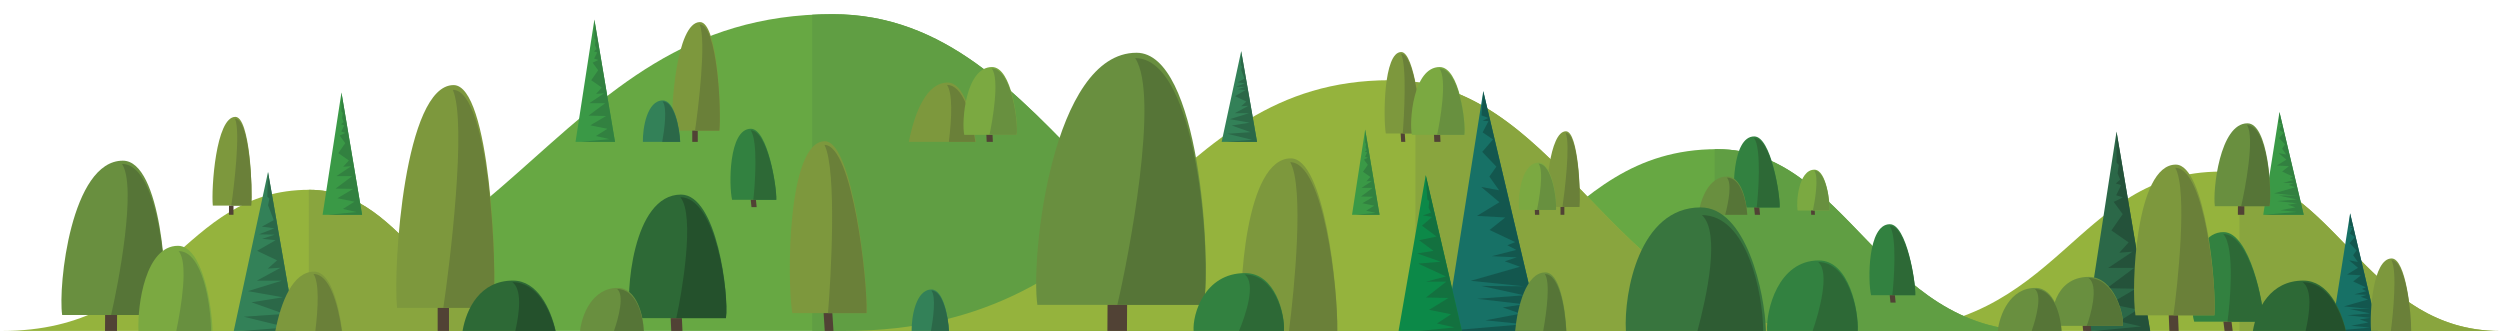 <svg xmlns="http://www.w3.org/2000/svg" xmlns:xlink="http://www.w3.org/1999/xlink" width="961" height="128" viewBox="0 0 961 128">
    <defs>
        <path id="prefix__a" d="M0 0H961V128H0z"/>
    </defs>
    <g fill="none" fill-rule="evenodd">
        <mask id="prefix__b" fill="#fff">
            <use xlink:href="#prefix__a"/>
        </mask>
        <g mask="url(#prefix__b)">
            <g>
                <path fill="#95B33D" d="M960.849 260.326H720.377c71.79 0 76.985-61.243 133.304-61.243 43.607 0 55.036 61.243 107.168 61.243" transform="translate(0 -133.12)"/>
                <path fill="#89A53E" d="M960.849 260.326H860.838v-60.659c37.883 6.212 50.845 60.66 100.01 60.66" transform="translate(0 -133.12)"/>
                <path fill="#67A843" d="M782.362 260.326H508.018c81.902 0 87.828-69.87 152.083-69.87 49.747 0 62.783 69.87 122.26 69.87" transform="translate(0 -133.12)"/>
                <path fill="#609E43" d="M782.362 260.326H659.1v-69.853c.336-.003.663-.017 1.001-.017 49.747 0 62.783 69.87 122.26 69.87" transform="translate(0 -133.12)"/>
                <path fill="#67A843" d="M533.113 260.326H55.02c142.728 0 153.057-121.76 265.033-121.76 86.693 0 109.41 121.76 213.06 121.76" transform="translate(0 -133.12)"/>
                <path fill="#609E43" d="M533.113 260.326H312.22V138.791c2.561-.135 5.16-.226 7.833-.226 86.693 0 109.41 121.761 213.06 121.761" transform="translate(0 -133.12)"/>
                <path fill="#95B33D" d="M702.924 260.326H324.526c112.966 0 121.14-96.37 209.767-96.37 68.615 0 86.594 96.37 168.63 96.37" transform="translate(0 -133.12)"/>
                <path fill="#89A53E" d="M702.924 260.326H544.082v-95.682c60.75 8.59 80.85 95.682 158.842 95.682" transform="translate(0 -133.12)"/>
                <path fill="#3A9946" d="M524.767 182.919L519.716 215.685 530.295 215.685 524.767 182.919" transform="translate(0 -133.12)"/>
                <path fill="#328140" d="M524.767 182.919L530.295 215.685 521.168 215.685 528.812 214.954 525.159 214.12 528.247 212.176 523.672 211.25 527.907 208.75 523.187 208.658 527.66 205.325 523.398 205.325 527.389 202.659 525.223 202.825 526.754 201.129 523.922 199.161 525.784 196.489 524.299 194.469 525.82 193.73 524.709 193.381 525.524 191.719 524.646 191.436 525.357 190.812 524.937 189.77 525.139 188.404 524.77 188.011 524.767 182.919" transform="translate(0 -133.12)"/>
                <path fill="#95B33D" d="M213.82 260.326H.81c63.59 0 68.192-54.25 118.083-54.25 38.626 0 48.748 54.25 94.928 54.25" transform="translate(0 -133.12)"/>
                <path fill="#89A53E" d="M213.82 260.326h-95.122V206.08c.065 0 .128-.004.194-.004 38.626 0 48.748 54.25 94.928 54.25" transform="translate(0 -133.12)"/>
                <path fill="#698F3F" d="M436.892 153.398c24.16 0 28.727 78.627 25.852 96.91h-63.978c-2.66-18.283 5.614-96.91 38.126-96.91" transform="translate(0 -133.12)"/>
                <path fill="#514235" d="M425.743 250.308L433.261 250.308 433.203 260.326 425.684 260.326 425.743 250.308" transform="translate(0 -133.12)"/>
                <path fill="#567537" d="M436.357 155.446c24.16 0 29.262 76.58 26.387 94.86h-33.241c4.3-18.28 16.363-80.518 6.854-94.86" transform="translate(0 -133.12)"/>
                <path fill="#2D6936" d="M261.775 207.914c13.873 0 18.468 38.54 17.277 47.501h-36.737c-1.986-8.96.791-47.501 19.46-47.501" transform="translate(0 -133.12)"/>
                <path fill="#514235" d="M257.805 255.415L262.122 255.415 262.34 260.326 258.024 260.326 257.805 255.415" transform="translate(0 -133.12)"/>
                <path fill="#24512C" d="M261.52 208.918c13.873 0 18.723 37.537 17.532 46.497h-19.088c2.01-8.96 7.376-39.468 1.556-46.497" transform="translate(0 -133.12)"/>
                <path fill="#177166" d="M570.171 168.161L555.623 260.326 591.917 260.326 570.171 168.161" transform="translate(0 -133.12)"/>
                <path fill="#13574E" d="M591.917 260.326L570.171 168.161 569.5 177.483 572.063 178.454 569.918 179.544 572.171 179.7 569.917 184.011 573.906 186.725 569.768 191.498 575.202 197.173 572.512 200.995 576.252 206.267 569.381 204.981 576.366 210.857 567.755 216.114 578.627 216.715 572.587 221.525 582.454 226.186 579.433 227.388 582.857 229.192 573.392 231.597 583.058 232.047 578.427 233.551 584.266 235.655 565.338 241.067 585.877 243.171 569.366 243.021 585.877 246.629 567.755 247.981 585.877 250.086 577.621 251.289 584.468 253.694 570.976 256.25 585.675 257.753 555.623 260.326 591.917 260.326" transform="translate(0 -133.12)"/>
                <path fill="#0C8948" d="M548.06 200.448L537.615 260.326 561.947 260.326 548.06 200.448" transform="translate(0 -133.12)"/>
                <path fill="#13713F" d="M548.06 200.448L561.947 260.326 545.266 260.326 559.153 258.992 552.379 257.469 557.798 253.916 549.331 252.224 556.782 247.656 548.145 247.486 555.935 241.395 548.145 241.395 555.821 239.391 545.135 234.437 553.794 233.726 544.75 230.532 551.024 229.551 545.484 225.446 552.21 224.051 546.61 219.886 550.46 216.532 546.909 215.909 550.05 214.873 549.161 212.969 549.373 210.473 548.653 209.754 548.06 200.448" transform="translate(0 -133.12)"/>
                <path fill="#698F3F" d="M47.228 194.882c14.787 0 17.582 48.123 15.823 59.313H23.894c-1.627-11.19 3.435-59.313 23.334-59.313" transform="translate(0 -133.12)"/>
                <path fill="#514235" d="M40.405 254.195L45.007 254.195 44.971 260.326 40.369 260.326 40.405 254.195" transform="translate(0 -133.12)"/>
                <path fill="#567537" d="M46.902 196.136c14.786 0 17.908 46.87 16.149 58.058H42.706c2.632-11.189 10.015-49.28 4.196-58.058" transform="translate(0 -133.12)"/>
                <path fill="#328140" d="M854.74 222.338c10.06 0 15.665 27.934 15.336 34.429h-26.63c-1.97-6.495-2.235-34.43 11.294-34.43" transform="translate(0 -133.12)"/>
                <path fill="#514235" d="M854.676 256.767L857.798 256.767 858.245 260.326 855.124 260.326 854.676 256.767" transform="translate(0 -133.12)"/>
                <path fill="#2D6936" d="M854.612 223.066c10.06 0 15.793 27.206 15.464 33.7h-13.839c.931-6.494 3.013-28.605-1.625-33.7" transform="translate(0 -133.12)"/>
                <path fill="#338158" d="M103.023 199.238L89.861 260.326 113.702 260.326 103.023 199.238" transform="translate(0 -133.12)"/>
                <path fill="#2B6848" d="M103.023 199.238L113.702 260.326 93.13 260.326 110.399 258.965 93.678 254.869 109.275 253.786 96.65 249.318 108.696 247.399 95.28 245.034 108.326 241.012 98.719 241.012 107.858 236.043 102.97 236.352 106.511 233.188 98.824 229.538 105.944 225.456 100.788 224.932 105.599 223.319 99.526 223.192 105.466 220.887 100.648 220.237 105.217 217.732 103.033 212.012 103.563 209.466 102.753 208.732 103.023 199.238" transform="translate(0 -133.12)"/>
                <path fill="#177166" d="M903.386 215.135L896.256 260.326 914.048 260.326 903.386 215.135" transform="translate(0 -133.12)"/>
                <path fill="#13574E" d="M914.048 260.326L903.386 215.135 903.057 219.706 904.317 220.182 903.258 220.716 904.362 220.794 903.258 222.907 905.22 224.238 903.185 226.578 905.85 229.36 904.536 231.235 906.37 233.819 903.002 233.189 906.425 236.07 902.199 238.648 907.53 238.942 904.572 241.302 909.41 243.586 907.922 244.175 909.602 245.06 904.965 246.239 909.702 246.461 907.429 247.198 910.296 248.229 901.012 250.883 911.09 251.915 902.993 251.841 911.09 253.61 902.199 254.273 911.09 255.305 907.037 255.895 910.396 257.074 903.778 258.327 910.989 259.064 896.256 260.326 914.048 260.326" transform="translate(0 -133.12)"/>
                <path fill="#7D983D" d="M538.631 153.12c5.109 0 7.803 25.394 7.597 31.298h-13.53c-.963-5.904-.942-31.298 5.933-31.298" transform="translate(0 -133.12)"/>
                <path fill="#514235" d="M538.404 184.418L539.993 184.418 540.201 187.653 538.611 187.653 538.404 184.418" transform="translate(0 -133.12)"/>
                <path fill="#6A8039" d="M538.563 153.782c5.109 0 7.871 24.732 7.665 30.636h-7.029c.508-5.904 1.69-26.004-.636-30.636" transform="translate(0 -133.12)"/>
                <path fill="#7D983D" d="M269.085 141.601c6.813 0 8.23 33.864 7.451 41.738h-18.042c-.78-7.874 1.423-41.738 10.591-41.738" transform="translate(0 -133.12)"/>
                <path fill="#514235" d="M266.101 187.653L268.221 187.653 268.221 183.339 266.101 183.339z" transform="translate(0 -133.12)"/>
                <path fill="#6A8039" d="M268.938 142.483c6.813 0 8.378 32.982 7.598 40.856h-9.374c1.182-7.874 4.481-34.679 1.776-40.856" transform="translate(0 -133.12)"/>
                <path fill="#7BA941" d="M553.411 158.888c7.614 0 10.136 21.152 9.482 26.07H542.73c-1.09-4.918.434-26.07 10.681-26.07" transform="translate(0 -133.12)"/>
                <path fill="#514235" d="M551.232 184.958L553.602 184.958 553.721 187.653 551.352 187.653 551.232 184.958" transform="translate(0 -133.12)"/>
                <path fill="#68903F" d="M553.27 159.439c7.615 0 10.277 20.602 9.623 25.52h-10.476c1.104-4.918 4.048-21.662.853-25.52" transform="translate(0 -133.12)"/>
                <path fill="#338158" d="M477.112 152.783L469.599 187.653 483.208 187.653 477.112 152.783" transform="translate(0 -133.12)"/>
                <path fill="#2B6848" d="M477.112 152.783L483.208 187.653 471.465 187.653 481.323 186.877 471.778 184.539 480.681 183.92 473.474 181.37 480.351 180.275 472.693 178.924 480.139 176.629 474.656 176.629 479.873 173.792 477.082 173.968 479.103 172.163 474.716 170.079 478.78 167.748 475.836 167.449 478.583 166.529 475.117 166.457 478.507 165.141 475.757 164.77 478.365 163.34 477.118 160.075 477.42 158.621 476.958 158.202 477.112 152.783" transform="translate(0 -133.12)"/>
                <path fill="#3A9946" d="M876.228 176.195L869.994 215.685 885.549 215.685 876.228 176.195" transform="translate(0 -133.12)"/>
                <path fill="#328140" d="M885.549 215.685L876.228 176.195 875.936 180.188 877.041 180.605 876.119 181.071 877.087 181.139 876.119 182.986 877.826 184.149 876.055 186.193 878.383 188.626 877.233 190.263 878.83 192.522 875.891 191.971 878.885 194.488 875.197 196.741 879.852 196.998 877.26 199.059 881.486 201.056 880.199 201.571 881.66 202.344 877.607 203.375 881.751 203.567 879.761 204.212 882.271 205.113 874.156 207.432 882.956 208.334 875.882 208.27 882.956 209.816 875.197 210.395 882.956 211.297 879.423 211.812 882.354 212.843 876.575 213.937 882.874 214.581 869.994 215.685 885.549 215.685" transform="translate(0 -133.12)"/>
                <path fill="#698F3F" d="M863.923 180.523c7.942 0 9.448 25.855 8.499 31.866H851.39c-.876-6.01 1.844-31.866 12.533-31.866" transform="translate(0 -133.12)"/>
                <path fill="#514235" d="M860.254 212.389L862.728 212.389 862.709 215.685 860.235 215.685 860.254 212.389" transform="translate(0 -133.12)"/>
                <path fill="#567537" d="M863.75 181.197c7.942 0 9.621 25.181 8.672 31.192h-10.927c1.415-6.01 5.377-26.477 2.255-31.192" transform="translate(0 -133.12)"/>
                <path fill="#3A9946" d="M228.479 140.648L221.233 187.653 236.409 187.653 228.479 140.648" transform="translate(0 -133.12)"/>
                <path fill="#328140" d="M228.479 140.648L236.409 187.653 223.314 187.653 234.282 186.606 229.04 185.411 233.47 182.622 226.907 181.293 232.983 177.707 226.211 177.574 232.629 172.792 226.513 172.792 232.239 168.968 229.133 169.206 231.329 166.772 227.265 163.951 229.936 160.116 227.808 157.218 229.989 156.158 228.395 155.658 229.564 153.274 228.304 152.869 229.325 151.971 228.721 150.477 229.012 148.518 228.482 147.954 228.479 140.648" transform="translate(0 -133.12)"/>
                <path fill="#7D983D" d="M174.357 165.827c13.98 0 16.89 69.488 15.288 85.646h-37.02c-1.602-16.158 2.918-85.646 21.732-85.646" transform="translate(0 -133.12)"/>
                <path fill="#514235" d="M168.235 260.326L172.585 260.326 172.585 251.472 168.235 251.472z" transform="translate(0 -133.12)"/>
                <path fill="#6A8039" d="M174.055 167.637c13.98 0 17.192 67.678 15.59 83.835H170.41c2.426-16.157 9.196-71.16 3.645-83.835" transform="translate(0 -133.12)"/>
                <path fill="#2B6848" d="M813.595 183.716L801.786 260.326 826.521 260.326 813.595 183.716" transform="translate(0 -133.12)"/>
                <path fill="#24523A" d="M813.595 183.716L826.521 260.326 805.177 260.326 823.053 258.619 814.509 256.671 821.73 252.125 811.033 249.959 820.937 244.114 809.9 243.898 820.359 236.105 810.392 236.105 819.724 229.872 814.662 230.26 818.24 226.293 811.618 221.695 815.972 215.445 812.501 210.722 816.057 208.995 813.457 208.179 815.364 204.293 813.311 203.632 814.975 202.171 813.991 199.736 814.463 196.543 813.601 195.623 813.595 183.716" transform="translate(0 -133.12)"/>
                <path fill="#7D983D" d="M317.074 187.415c10.788 0 16.475 53.614 16.04 66.08H304.55c-2.035-12.466-1.99-66.08 12.524-66.08" transform="translate(0 -133.12)"/>
                <path fill="#514235" d="M316.595 253.494L319.952 253.494 320.39 260.326 317.033 260.326 316.595 253.494" transform="translate(0 -133.12)"/>
                <path fill="#6A8039" d="M316.931 188.813c10.787 0 16.618 52.216 16.184 64.681h-14.842c1.072-12.465 3.57-54.903-1.342-64.681" transform="translate(0 -133.12)"/>
                <path fill="#7BA941" d="M697.466 198.347c4.589 0 6.108 12.748 5.714 15.713h-12.152c-.657-2.965.262-15.713 6.438-15.713" transform="translate(0 -133.12)"/>
                <path fill="#514235" d="M696.152 214.06L697.58 214.06 697.652 215.685 696.224 215.685 696.152 214.06" transform="translate(0 -133.12)"/>
                <path fill="#68903F" d="M697.38 198.68c4.59 0 6.194 12.415 5.8 15.38h-6.314c.665-2.965 2.44-13.055.515-15.38" transform="translate(0 -133.12)"/>
                <path fill="#328140" d="M674.329 185.561c6.413 0 9.99 22.15 9.776 27.3h-16.981c-1.256-5.15-1.425-27.3 7.205-27.3" transform="translate(0 -133.12)"/>
                <path fill="#514235" d="M674.284 212.862L676.28 212.862 676.565 215.685 674.57 215.685 674.284 212.862" transform="translate(0 -133.12)"/>
                <path fill="#2D6936" d="M674.249 186.138c6.412 0 10.07 21.574 9.856 26.724h-8.823c.591-5.15 1.921-22.683-1.033-26.724" transform="translate(0 -133.12)"/>
                <path fill="#328140" d="M726.452 219.307c6.413 0 9.99 22.15 9.776 27.3h-16.981c-1.256-5.15-1.425-27.3 7.205-27.3" transform="translate(0 -133.12)"/>
                <path fill="#514235" d="M726.407 246.607L728.403 246.607 728.688 249.43 726.693 249.43 726.407 246.607" transform="translate(0 -133.12)"/>
                <path fill="#2D6936" d="M726.372 219.884c6.412 0 10.07 21.573 9.856 26.723h-8.823c.591-5.15 1.921-22.683-1.033-26.723" transform="translate(0 -133.12)"/>
                <path fill="#328140" d="M288.625 182.613c6.413 0 9.99 22.15 9.777 27.301H281.42c-1.256-5.15-1.425-27.3 7.205-27.3" transform="translate(0 -133.12)"/>
                <path fill="#514235" d="M288.58 209.914L290.576 209.914 290.862 212.737 288.866 212.737 288.58 209.914" transform="translate(0 -133.12)"/>
                <path fill="#2D6936" d="M288.545 183.19c6.412 0 10.07 21.574 9.857 26.724h-8.824c.592-5.15 1.922-22.683-1.033-26.723" transform="translate(0 -133.12)"/>
                <path fill="#7D983D" d="M90.461 178.04c5.57 0 6.728 27.68 6.091 34.117H81.804c-.638-6.436 1.163-34.117 8.657-34.117" transform="translate(0 -133.12)"/>
                <path fill="#514235" d="M88.022 215.684L89.756 215.684 89.756 212.157 88.022 212.157z" transform="translate(0 -133.12)"/>
                <path fill="#6A8039" d="M90.341 178.761c5.57 0 6.848 26.96 6.211 33.396h-7.663c.967-6.436 3.663-28.347 1.452-33.396" transform="translate(0 -133.12)"/>
                <path fill="#3A9946" d="M131.255 168.679L124.009 215.685 139.185 215.685 131.255 168.679" transform="translate(0 -133.12)"/>
                <path fill="#328140" d="M131.255 168.679L139.185 215.685 126.091 215.685 137.058 214.637 131.816 213.441 136.247 210.652 129.684 209.323 135.759 205.737 128.988 205.605 135.405 200.823 129.29 200.823 135.015 196.999 131.91 197.236 134.105 194.803 130.042 191.981 132.713 188.146 130.584 185.248 132.765 184.189 131.171 183.688 132.34 181.305 131.081 180.899 132.102 180.001 131.498 178.508 131.788 176.548 131.259 175.984 131.255 168.679" transform="translate(0 -133.12)"/>
                <path fill="#7D983D" d="M601.94 183.583c4.75 0 5.738 23.605 5.194 29.094h-12.577c-.544-5.489.992-29.094 7.383-29.094" transform="translate(0 -133.12)"/>
                <path fill="#514235" d="M599.86 215.685L601.338 215.685 601.338 212.677 599.86 212.677z" transform="translate(0 -133.12)"/>
                <path fill="#6A8039" d="M601.837 184.198c4.749 0 5.84 22.99 5.297 28.478H600.6c.824-5.488 3.123-24.173 1.237-28.478" transform="translate(0 -133.12)"/>
                <path fill="#7BA941" d="M591.492 195.633c5.307 0 7.065 14.744 6.61 18.173h-14.055c-.76-3.429.303-18.173 7.445-18.173" transform="translate(0 -133.12)"/>
                <path fill="#514235" d="M589.973 213.806L591.624 213.806 591.708 215.685 590.056 215.685 589.973 213.806" transform="translate(0 -133.12)"/>
                <path fill="#68903F" d="M591.394 196.017c5.308 0 7.163 14.36 6.707 17.789H590.8c.769-3.429 2.822-15.1.595-17.79" transform="translate(0 -133.12)"/>
                <path fill="#7D983D" d="M836.367 196.395c11.463 0 15.735 47.01 14.859 57.941h-30.357c-1.752-10.93.071-57.94 15.498-57.94" transform="translate(0 -133.12)"/>
                <path fill="#514235" d="M833.669 254.336L837.236 254.336 837.476 260.326 833.909 260.326 833.669 254.336" transform="translate(0 -133.12)"/>
                <path fill="#6A8039" d="M836.168 197.62c11.464 0 15.934 45.786 15.058 56.716h-15.773c1.552-10.93 5.611-48.142.715-56.716" transform="translate(0 -133.12)"/>
                <path fill="#698F3F" d="M802.945 239.552c10.054 0 13.788 15.276 13.018 18.828h-26.627c-1.533-3.552.077-18.828 13.609-18.828" transform="translate(0 -133.12)"/>
                <path fill="#514235" d="M800.564 258.38L803.692 258.38 803.902 260.326 800.773 260.326 800.564 258.38" transform="translate(0 -133.12)"/>
                <path fill="#567537" d="M802.77 239.95c10.054 0 13.963 14.878 13.193 18.43h-13.834c1.363-3.552 4.933-15.643.64-18.43" transform="translate(0 -133.12)"/>
                <path fill="#698F3F" d="M594.019 237.834c5.512 0 7.699 13.35 8.094 22.492h-19.685c.87-9.143 4.172-22.492 11.59-22.492" transform="translate(0 -133.12)"/>
                <path fill="#567537" d="M593.855 238.462c5.492 0 7.772 12.903 8.226 21.864h-8.864c1.404-7.884 2.74-18.692.638-21.864" transform="translate(0 -133.12)"/>
                <path fill="#7D983D" d="M496.196 193.996c12.855 0 18.128 49.54 17.85 66.33h-36.671c-1.44-16.79 1.522-66.33 18.821-66.33" transform="translate(0 -133.12)"/>
                <path fill="#6A8039" d="M495.959 195.458c12.85 0 18.334 48.22 18.085 64.868h-18.56c2.037-15.666 5.95-55.278.475-64.868" transform="translate(0 -133.12)"/>
                <path fill="#698F3F" d="M237.44 243.789c7.29 0 9.86 10.407 10.049 16.537h-24.527c.692-6.13 4.664-16.537 14.477-16.537" transform="translate(0 -133.12)"/>
                <path fill="#567537" d="M237.236 244.215c7.274 0 9.979 10.086 10.23 16.111h-11.453c1.86-5.373 4.034-13.783 1.223-16.111" transform="translate(0 -133.12)"/>
                <path fill="#338158" d="M358.105 244.4c4.503 0 6.458 10.587 6.676 15.926h-14.348c-.084-5.339 1.61-15.926 7.672-15.926" transform="translate(0 -133.12)"/>
                <path fill="#2B6848" d="M358.006 244.786c4.497 0 6.523 10.279 6.767 15.54h-6.902c.872-4.754 2-13.289.135-15.54" transform="translate(0 -133.12)"/>
                <path fill="#7BA941" d="M68.41 227.608c9.262 0 13.09 22.575 13.277 32.718H53.223c-.434-10.143 2.722-32.718 15.187-32.718" transform="translate(0 -133.12)"/>
                <path fill="#68903F" d="M68.68 229.64c9.236 0 12.411 20.89 12.454 30.686H67.77c1.839-8.91 4.753-26.044.91-30.686" transform="translate(0 -133.12)"/>
                <path fill="#2D6936" d="M197.196 240.977c9.39 0 14.49 10.79 16.408 19.35H177.81c1.46-8.56 6.75-19.35 19.386-19.35" transform="translate(0 -133.12)"/>
                <path fill="#24512C" d="M196.944 241.58c9.335 0 14.548 10.389 16.565 18.746h-15.426c1.67-7.247 2.621-15.994-1.14-18.746" transform="translate(0 -133.12)"/>
                <path fill="#7D983D" d="M120.745 237.53c6.038 0 9.328 11.485 10.809 22.796h-25.711c2.198-11.31 6.778-22.796 14.902-22.796" transform="translate(0 -133.12)"/>
                <path fill="#6A8039" d="M120.518 238.438c5.972 0 9.33 10.949 10.897 21.888h-10.199c1.125-9.216 1.512-18.526-.698-21.888" transform="translate(0 -133.12)"/>
                <path fill="#328140" d="M478.642 238.096c11.682 0 15.34 15.884 14.905 22.23H458.82c-.451-6.346 4.1-22.23 19.821-22.23" transform="translate(0 -133.12)"/>
                <path fill="#2D6936" d="M478.374 238.6c11.674 0 15.554 15.45 15.167 21.726h-17.273c2.468-5.795 6.789-18.544 2.106-21.726" transform="translate(0 -133.12)"/>
                <path fill="#698F3F" d="M663.933 200.963c5.283 0 7.377 8.738 7.755 14.722h-18.86c.832-5.984 3.997-14.722 11.105-14.722" transform="translate(0 -133.12)"/>
                <path fill="#567537" d="M663.776 201.375c5.263 0 7.447 8.444 7.882 14.31h-8.493c1.345-5.16 2.626-12.234.611-14.31" transform="translate(0 -133.12)"/>
                <path fill="#328140" d="M699.15 233.232c11.717 0 15.386 19.36 14.95 27.094h-34.827c-.453-7.734 4.111-27.094 19.878-27.094" transform="translate(0 -133.12)"/>
                <path fill="#2D6936" d="M698.882 233.847c11.709 0 15.6 18.83 15.211 26.48H696.77c2.476-7.064 6.809-22.602 2.112-26.48" transform="translate(0 -133.12)"/>
                <path fill="#7D983D" d="M919.351 232.471c5.395 0 7.613 20.805 7.495 27.855h-15.4c-.603-7.05.639-27.855 7.905-27.855" transform="translate(0 -133.12)"/>
                <path fill="#6A8039" d="M919.25 233.085c5.396 0 7.696 20.25 7.596 27.241h-7.796c.858-6.579 2.501-23.213.2-27.24" transform="translate(0 -133.12)"/>
                <path fill="#698F3F" d="M782.407 243.789c7.29 0 9.861 10.407 10.05 16.537H767.93c.692-6.13 4.664-16.537 14.477-16.537" transform="translate(0 -133.12)"/>
                <path fill="#567537" d="M782.204 244.215c7.273 0 9.977 10.086 10.23 16.111H780.98c1.86-5.373 4.034-13.783 1.223-16.111" transform="translate(0 -133.12)"/>
                <path fill="#338158" d="M254.789 171.727c4.504 0 6.458 10.588 6.675 15.926h-14.347c-.084-5.338 1.611-15.926 7.672-15.926" transform="translate(0 -133.12)"/>
                <path fill="#2B6848" d="M254.69 172.112c4.498 0 6.523 10.28 6.767 15.541h-6.902c.872-4.753 2-13.288.136-15.54" transform="translate(0 -133.12)"/>
                <path fill="#38753E" d="M653.706 212.849c17.516 0 24.755 32.757 25.109 47.477h-53.828c-.82-14.72 5.147-47.477 28.719-47.477" transform="translate(0 -133.12)"/>
                <path fill="#2E5C33" d="M654.217 215.798c17.466 0 23.471 30.312 23.553 44.528h-25.274c3.477-12.928 8.99-37.793 1.721-44.528" transform="translate(0 -133.12)"/>
                <path fill="#2D6936" d="M885.384 240.977c9.393 0 14.496 10.79 16.413 19.35h-35.792c1.451-8.56 6.746-19.35 19.38-19.35" transform="translate(0 -133.12)"/>
                <path fill="#24512C" d="M885.138 241.58c9.329 0 14.541 10.389 16.559 18.746H886.27c1.67-7.247 2.629-15.994-1.132-18.746" transform="translate(0 -133.12)"/>
                <path fill="#7D983D" d="M364.27 164.858c6.036 0 9.328 11.484 10.807 22.795h-25.71c2.198-11.31 6.777-22.795 14.902-22.795" transform="translate(0 -133.12)"/>
                <path fill="#6A8039" d="M364.042 165.766c5.973 0 9.331 10.948 10.897 21.887H364.74c1.124-9.217 1.512-18.525-.698-21.887" transform="translate(0 -133.12)"/>
                <path fill="#7BA941" d="M381.34 158.888c7.613 0 10.136 21.152 9.482 26.07H370.66c-1.09-4.918.435-26.07 10.681-26.07" transform="translate(0 -133.12)"/>
                <path fill="#514235" d="M379.161 184.958L381.53 184.958 381.65 187.653 379.281 187.653 379.161 184.958" transform="translate(0 -133.12)"/>
                <path fill="#68903F" d="M381.2 159.439c7.614 0 10.276 20.602 9.622 25.52h-10.476c1.104-4.918 4.048-21.662.854-25.52" transform="translate(0 -133.12)"/>
            </g>
        </g>
    </g>
</svg>
